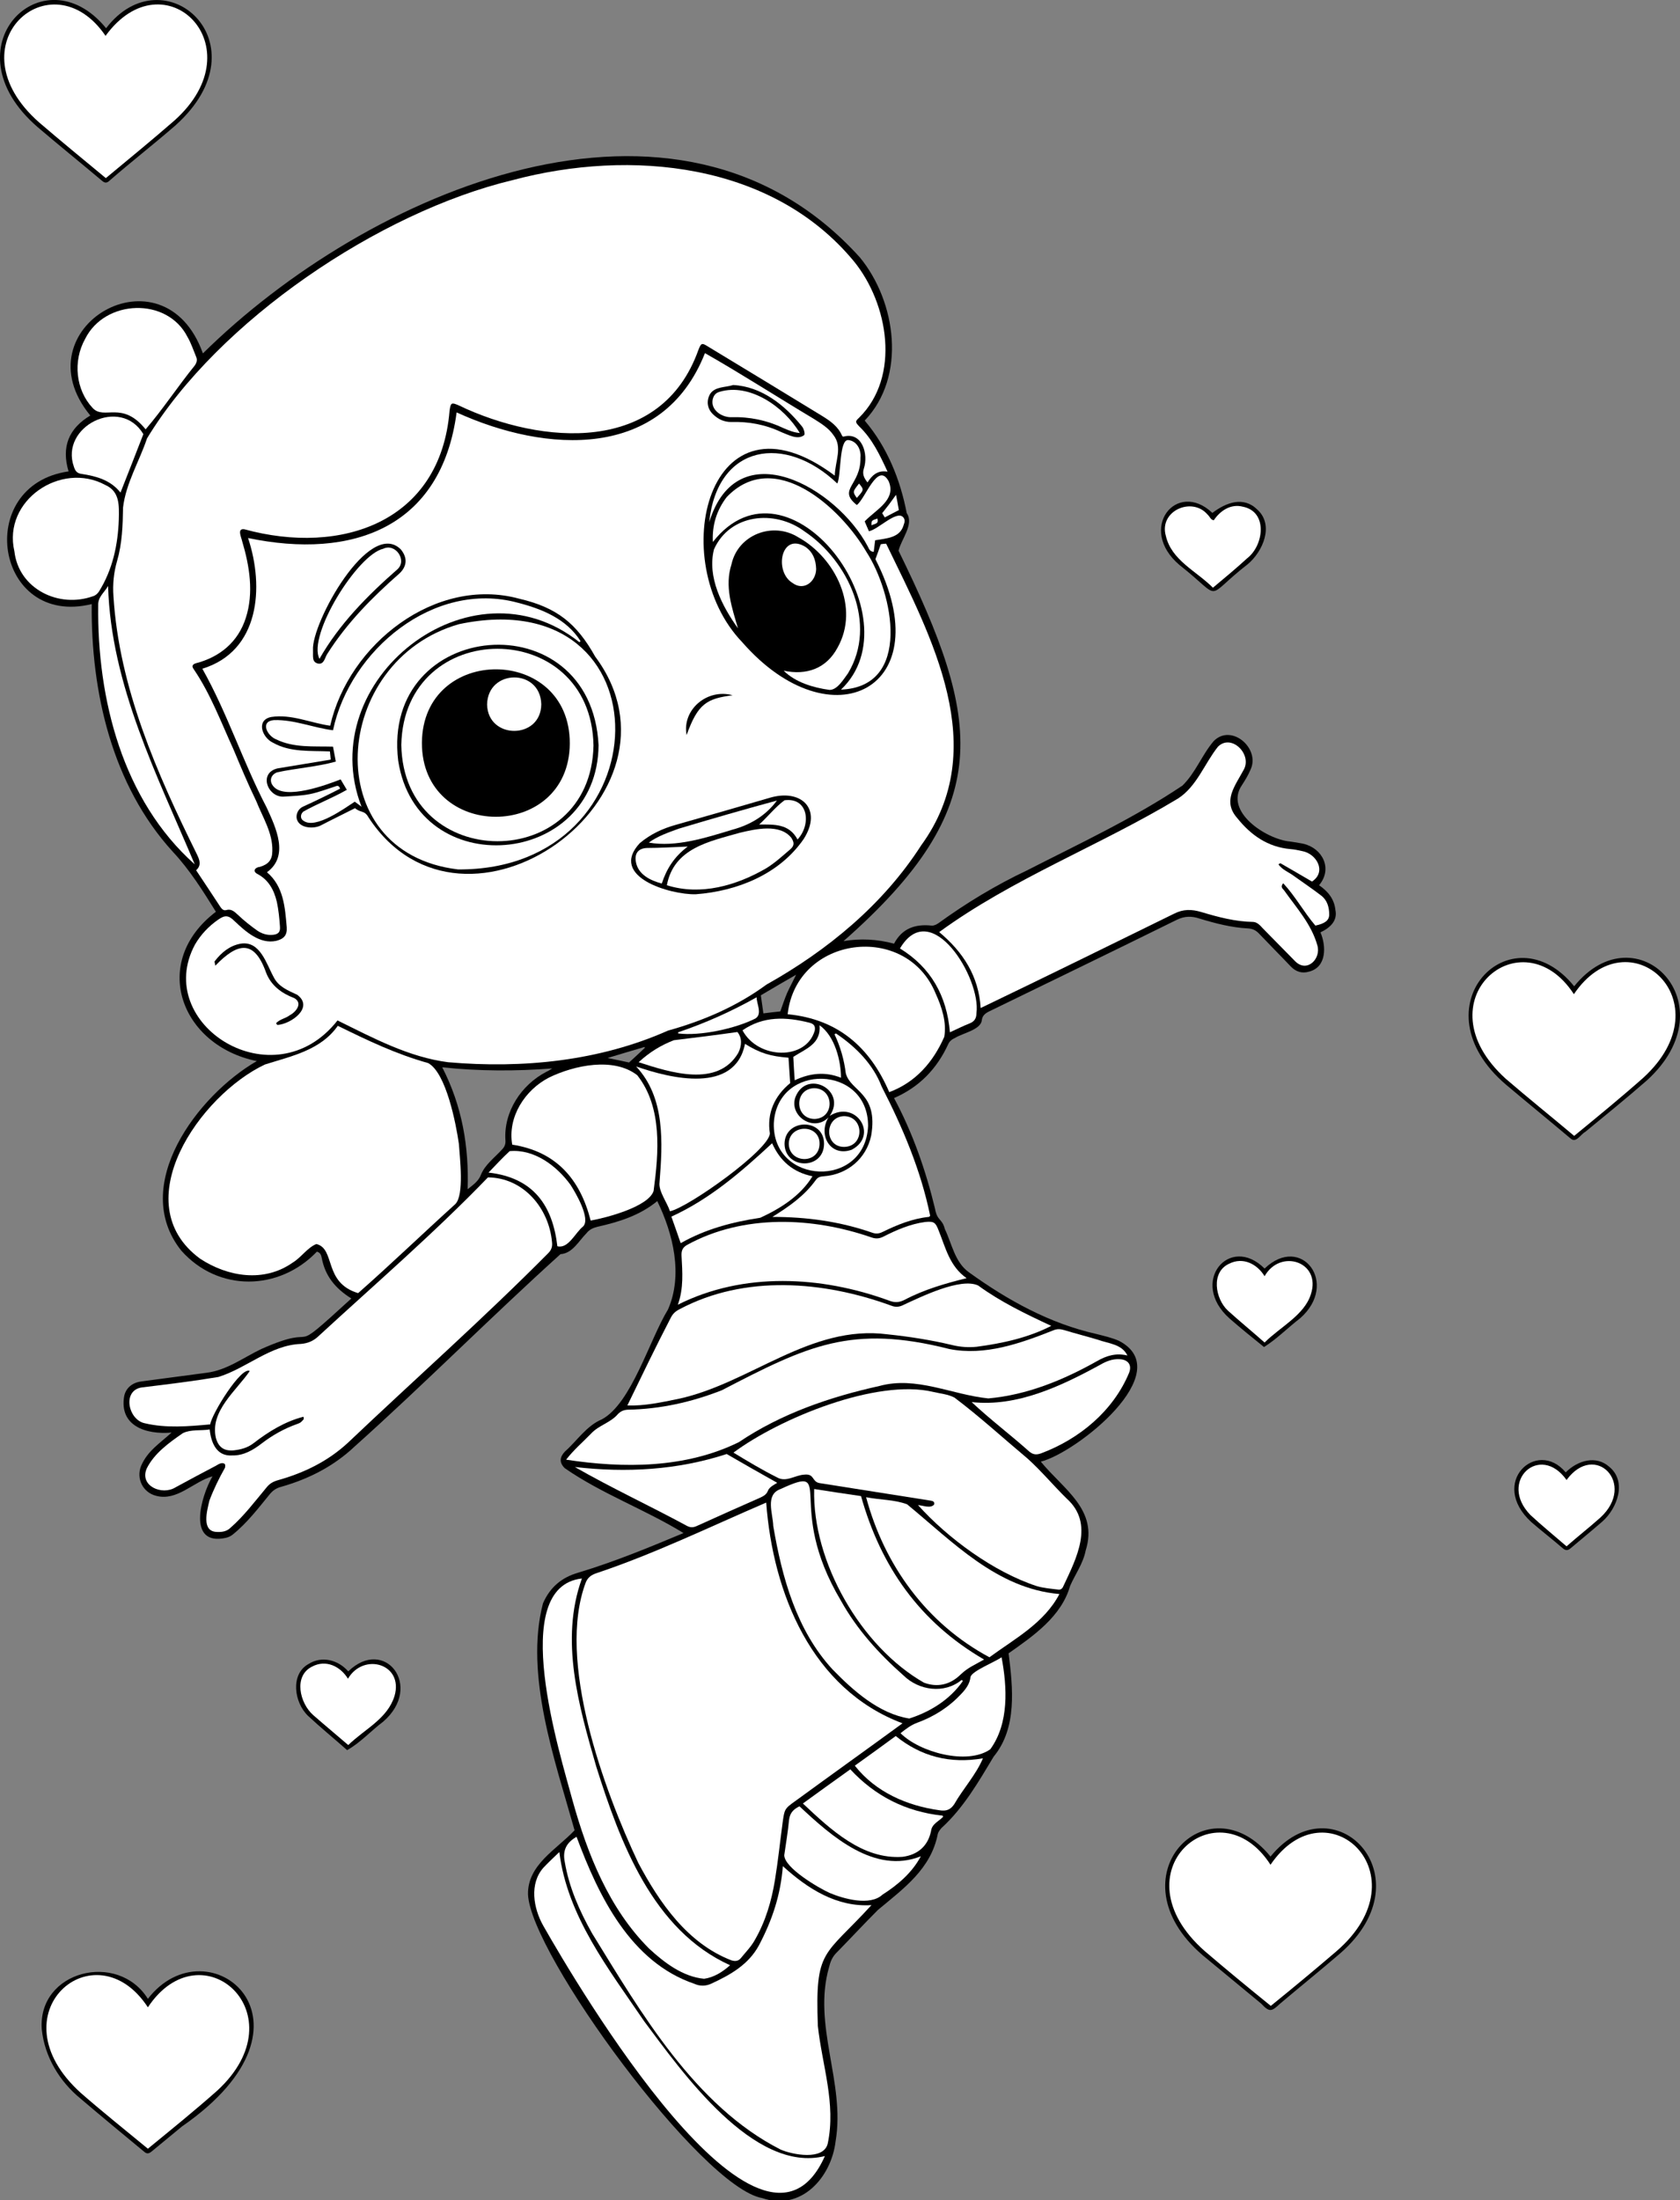 <?xml version="1.0" encoding="utf-8"?>
<!-- Generator: Adobe Illustrator 26.0.0, SVG Export Plug-In . SVG Version: 6.00 Build 0)  -->
<svg version="1.1" id="Capa_1" xmlns="http://www.w3.org/2000/svg" xmlns:xlink="http://www.w3.org/1999/xlink" x="0px" y="0px"
	 viewBox="0 0 595.3 779.4" style="enable-background:new 0 0 595.3 779.4;" xml:space="preserve">
<rect x="0" y="0" width="595.3" height="779.4" fill="#808080" stroke="none"/>
<style type="text/css">
	.st0{fill:#FFFFFF;}
</style>
<g>
	<path d="M473.2,322.4c-0.4-3.9-2.6-6.6-5.8-8.8c4.9-5.8,1.3-13.1-5.6-14.7c-1.6-0.3-3.2-0.6-4.8-0.8c-8.3-0.8-23.4-10.6-16.9-20
		c1.1-1.7,2.2-3.5,3-5.4c3.6-7.5-6.7-16.5-13-10.2c-4.2,4.9-6.4,11.2-11.1,15.8c-17.3,11.6-36.6,20.6-55.2,30.1
		c-11,5.2-21.4,11.5-31.2,18.6c-0.7,0.5-1.7,1-2.5,0.9c-5.7-0.6-10.4,0.9-13.3,6.4c-6-1.6-11.9-1.9-17.9-0.9
		c54.2-47.7,49.1-77.8,19.5-138.3c0.9-4,5.6-9.4,2.9-13.3c-2.3-11.9-6.9-23.4-14.9-32.8c14.9-15.6,11.2-42.1-1.7-57.8
		c-64.8-71.7-175-23.1-232.8,34C58,86.3,6.5,116.2,32,147.2c-7.7,4.6-10.3,11.2-7.7,19.8c-33.8,4.8-26.1,55.4,8.2,47
		c-0.3,31.2,7.2,64.1,28.7,87.7c6,6.4,10.7,13.9,15.3,21.3c-23.5,17.9-12.5,47.4,14.5,52.9c-21,12.1-45.1,44.1-26.8,67.1
		c13.1,14.8,34.7,14.4,48.1,0.4c1.3,0.4,1.5,1.3,1.7,2.2c1.2,6.5,4.9,10.9,10.5,14.4c-24.4,22.3-9.2,7.8-31.9,17.9
		c-6.3,3-12.2,7.5-19.3,8.4c-7.8,1-15.5,2.1-23.3,3.1c-3.1,0.4-5.4,2.3-6,5.2c-1.8,10.5,7.6,13.7,16.8,12.9
		c-4.4,4-8.5,6.5-10.8,11.8c-1.8,4.5,0.6,9.4,5.3,10.6c7.5,2,13.2-5,20-6.9c-4.2,7.2-9.1,24.8,4.7,21.8c0.9-0.2,1.8-0.6,2.5-1.2
		c5.1-4.1,9.1-9.4,13.2-14.4c1.1-1.3,2.4-2.1,4-2.5c9.8-2.8,18.6-7.3,26-14.3c24.7-22.1,48.5-46.1,72.9-68.1
		c4.3-0.3,6.4-4.6,9.2-7.4c1-1.3,2.3-1.9,3.9-2.3c7.6-1.7,15-4,21.2-9.1c5.6,11.5,9.2,26.1,3.8,38.4c-6.6,10.8-12.9,33.2-23.4,38.9
		c-5.5,2.3-8.8,7.6-13.1,11.4c-1.9,2-2.1,3.9-0.1,5.9c13.1,9.1,28.4,14.6,42.1,23c-12.7,5.3-24.3,10.1-37.2,14
		c-6,1.7-10.1,5.2-12.6,10.9c-6.6,25.4,4.3,55.8,11.2,80.4c-6.4,6.8-16.7,12.2-16.5,22.7c0.8,21.1,61.4,103.8,83,107.6
		c13.8,4.7,24.5-7.3,26-20.2c3.5-20.7-8.3-41-2.3-61.7c0.4-1.7,1-3.2,2.2-4.6c5.1-5.2,10-10.5,15.1-15.6
		c9.1-7.6,18.8-14.5,21.2-26.9c0.2-0.8,0.8-1.5,1.3-2.1c7.8-7.1,13.1-16.3,18.5-25.3c8.4-10.2,6.8-24.4,5.3-36.6
		c8.8-6.2,18.7-13,21.8-23.9c1.8-4.1,4.6-7.9,5.5-12.5c4.6-14.5-7.9-21.7-15.9-31.5c12.6-3.1,48.8-31.8,27.7-42.8
		c-2.5-1.1-5.2-1.7-7.9-2.4c-16.6-3.7-31.6-12-45.3-21.9c-5-3.6-6-10.1-8.5-15.3c-1-3.9-2.7-2.7-3.5-7.3
		c-3.3-13.6-7.9-26.8-14.5-39.1c9-3.9,15.2-10.4,19.2-19.1c0.5-1.1,1.3-1.7,2.4-2.2c2.7-1.7,9.2-2.9,9.5-6.3
		c0.2-1.6,1.2-2.4,2.6-3.1c22.2-10.8,44.5-21.6,66.6-32.5c2.7-1.3,5.2-1.3,7.9-0.4c5.6,1.7,11.3,3.2,17.2,3.5
		c1.6,0.1,2.7,0.6,3.8,1.7c3.7,3.9,7.6,7.8,11.3,11.7c1.8,1.9,4,2.7,6.6,1.9c6.2-1.6,6.1-9,4-13.9
		C471.3,328.7,474,326.2,473.2,322.4z M193.6,379.7c-8.9,4.6-15.2,14.2-14.5,24.3c0.1,1.3-0.3,2.3-1.2,3.2c-2.6,2.9-6,5.3-7.5,9
		c-0.8,2.2-2.8,3.6-4.7,5.1c0.5-15-1.9-29.4-9-43.2c13.2,1.4,26.1,1.4,39,0.4C195,378.9,194.3,379.4,193.6,379.7z M222.9,376.4
		c-2.3-0.5-4.6-1-7.6-1.6c4.7-1.4,8.9-2.7,13.1-3.9c0,0.1,0.1,0.2,0.1,0.3C226.7,372.9,224.9,374.6,222.9,376.4z M278.9,351.8
		c-0.9,2.1-1.6,4.3-2.4,6.5c-1.9,0.2-3.7,0.4-6,0.7c-0.3-2.2-0.6-4.3-0.9-6.4c4-2.4,8-4.7,12.5-7.3
		C280.9,347.8,279.8,349.8,278.9,351.8z"/>
	<path d="M37.6,10C58-16.7,94.5,15.4,62.2,44.4C54.5,51.1,46.5,57.3,38.8,64c-0.9,0.9-1.7,0.9-2.7,0c-7.6-6.4-15.3-12.6-22.8-19
		C-19.2,16.9,15.3-17.3,37.6,10z"/>
	<path d="M450.2,657.7c22.3-27.3,55.9,7,24.8,34.2c-7.1,6.1-14.3,11.9-21.4,17.9c-3,2.8-3.7,3.2-6.7,0c-6.9-5.7-13.8-11.4-20.7-17.1
		C393.8,665,427.9,630.3,450.2,657.7z"/>
	<path d="M557.8,349.4c22.1-27.3,55.5,6.4,25.7,33.4c-7.1,6.2-14.5,12.2-21.8,18.2c-1.7,0.9-3.2,4.1-5.2,2.3
		c-7.6-6.4-15.2-12.6-22.8-19C501.3,356.7,535.5,321.9,557.8,349.4z"/>
	<path d="M52.4,708.1c21.2-27.5,65.6,8.1,12.1,45.2c-3.6,3-7.2,5.9-10.8,8.9c-1,0.8-1.7,0.9-2.7,0c-7.5-6.2-15-12.4-22.4-18.7
		c-7.5-6.1-12.8-14.9-13.8-24.6C13.3,698.1,41.8,691.1,52.4,708.1z"/>
	<path d="M554.8,521.6c4.3-4.3,10.8-6.1,15.4-2c6.4,5.2,2.9,14.7-2.4,19.4c-3.8,3.3-7.6,6.4-11.4,9.6c-0.9,0.7-1.6,0.7-2.5,0
		c-3.7-3.2-7.6-6.2-11.3-9.4C527.4,525.2,544.6,509.4,554.8,521.6z"/>
	<path d="M429.6,181.7c4.9-3.7,11-6,15.9-1.2c6.1,5.5,2,14.9-3.4,19.4c-16,12.4-8.2,12.8-24.1,0.3
		C402.8,187.4,416.9,169.7,429.6,181.7z"/>
	<path d="M123,620c-4.5-4-9.3-7.9-13.8-12.1c-5-4.7-6.4-14.8,0.1-18.4c4.7-3,10.5-1.5,14.1,2.6c12.9-12.5,26.8,5.3,12.4,17.8
		C131.5,613.1,127.8,617.3,123,620z"/>
	<path d="M447.9,477.2c-4.1-3.3-8.3-6.7-12.2-10.1c-14.5-12.9,0-30.1,12.4-17.7c13-12.5,26.6,5.3,12.6,17.6
		C456.4,470.3,452.5,474.3,447.9,477.2z"/>
	<path class="st0" d="M119.6,361.5c-22.6,28.8-65.7,1.3-50.5-26.9c2.1-3.6,4.9-6.5,8.2-8.8c2.4-1.7,3.7-1.6,5.8,0.5
		c3.9,3.7,9,8.3,14.8,7c2.7-0.7,3.9-2,3.7-4.8c-0.6-7.1-1.1-14.5-7-19.5c8-5.8,3.1-15.9-0.1-22.9c-8.4-16.1-13.9-33.4-22.8-49.2
		c20.3-6.2,22-28.9,16.2-46.3c36.9,7.7,68.5-3.6,73.9-44.5c31.8,14.5,73,17,88-21c13,7.4,25.7,15.6,38.6,23.3
		c2.5,1.6,5.2,3.2,6.9,5.7c3.4,4.3,0.6,9.3,0.5,14.4c-44.9-33.6-60.3,30.4-32.8,59c31.6,36.2,70.6,16.3,47.2-29.4
		c0.7-1.9,1.3-3.5,1.9-5.3c0.6-0.1,1.3-0.2,1.9-0.2c16.1,33.3,37.5,72.4,12.4,106.9c-13.5,21-33.2,37.2-54.8,49.3
		c-10.5,7.7-22.3,12.8-34.9,16.3c-24.3,10.8-51.5,13.5-77.9,11.2C144.8,374.5,132.2,367.7,119.6,361.5z M117,257.1
		c-7-1-13.8-4.2-20.9-3.1c-5.5,1.1-3.2,7.3,0.6,9.1c6.2,3.5,13.3,2.8,20.2,3.1c0.1,1.1,0.2,1.9,0.3,2.9c-6.4,1.1-12.4,2-18.8,3.1
		c-7,1.6-3.5,10.5,2.3,10c3.1-0.2,6.2-0.3,9.2-0.9c2.9-0.6,5.8-1.7,8.6-2.6c0.8-0.3,1.6-0.7,2,0.7c-4.3,2.2-8.6,4.3-13,6.3
		c-1.7,0.7-2.6,2.5-2.4,4.1c0.6,3.6,5.9,4,8.6,2.6c4-2.1,8-4,12.1-6.1c2.1,1.8,3.3,0.6,4.8,3.3c34,51.8,116.9-7.9,80.3-57
		c-6.6-11.8-13.6-17.4-26.9-20.5C154.3,204,123.5,228.3,117,257.1z M246.5,316.8c14.8-1.1,29.7-7.1,38.3-19.6
		c6.8-10.7-1-18-12.3-14.5c-11,3.2-22,6.4-33,9.5c-4.7,1.3-9,3.3-12.8,6.5C215.6,310.6,237.5,317,246.5,316.8z M110.9,230.3
		c0.1,2.2-0.5,4.3,1.9,4.8c2.1,0.3,2.3-2.2,3.2-3.5c6.9-10.9,15.9-20,25.6-28.5c2.7-2.6,2.8-5.6,0.4-8.5
		C130.8,183.6,110.3,220.8,110.9,230.3z M259.8,136.4c-2.8,0.9-6.5,0.5-8.2,3.2c-1.4,2.5-1,5.3,1.2,7.3c1.7,1.6,3.7,2.6,6.3,2.6
		c6.2-0.2,12.1,0.9,17.8,3.6c2.4,0.9,5.8,2.9,8.1,1c0.3-0.6-0.2-2.3-0.8-3C278.1,143.5,269.8,136.9,259.8,136.4z M97.8,362.5
		c0.3,0.3,0.4,0.6,0.5,0.6c4.8-0.3,13.1-6.2,7-10.7c-3.2-1.5-6.6-2.8-8.3-6.2c-2.6-4.7-4.8-13-11.7-11.9c-3.9,0.7-6.8,3.1-9.2,6.2
		c-0.2,0.2,0.1,0.8,0.2,1.6c7.9-8.2,13.8-9.4,18,2.5c1.8,4.6,5.5,7.3,10,9c3.1,1.8,0.6,4.9-1.7,6.1C101.2,360.8,99.2,361,97.8,362.5
		z M259.6,246.3c-9.1-2.5-18,5.2-16.3,14.1C247.3,249.2,250.5,247.5,259.6,246.3z"/>
	<path class="st0" d="M314.5,167.1c-3.6-0.6-5.5,1.3-7.1,3.8c-1.3-1.6-1.9-3-1.3-4.9c1.7-5.1-0.6-13.2-7.3-11.3
		c-0.1-0.1-0.4-0.2-0.4-0.3c-1.4-3.3-4.1-5.2-7-7c-13.6-8.3-27.2-16.6-40.8-24.8c-1.9-1.2-2.2-1-3.1,1.3
		c-13.2,37.2-55.4,33.8-85,19.7c-2.5-1.1-2.8-1-3.2,1.9c-3.2,39.5-38.4,51.4-72.7,42c-2.7-0.4-1.1,2.8-0.8,4.2
		c2.6,8.7,4.2,18.3,1.3,27.2c-2.7,8.5-9.2,13.9-17.8,16.1c-1.1,0.4-1.4,1-0.7,2c6,8.8,9.7,18.8,14.1,28.4c2.6,6.2,5.2,12.4,8.1,18.4
		c2.3,5.8,5.9,11.3,5.7,17.7c0,3.1-1.4,4.7-4.4,5.6c-1.6,0.1-2.8,1.5-0.9,2.5c4,2.1,5.9,5.7,6.9,9.9c0.6,2.8,0.9,5.8,1.1,8.7
		c0.2,2.1-0.7,2.9-2.9,3c-1.9,0.1-3.6-0.5-5.1-1.5c-2.4-1.7-4.8-3.6-7-5.7c-1.2-1.1-2.3-2.1-4-1.6c-1,0.3-1.6-0.4-2.1-1.1
		c-2.8-4.3-5.7-8.6-8.6-13c2-1.8,1.2-3.7,0.3-5.6c-14.2-28.7-27.6-59.1-29.6-91.5c-0.3-4.2,0.1-8.4,1.3-12.5
		c1.8-6.2,2-12.6,2.1-18.9c1-8.6,5.8-16.4,8.5-24.5c25.3-41.7,82.3-80.2,129.6-91.5c41.6-11.1,91.9-6.3,120.9,28.8
		c12.2,15,16.6,40.8,1.8,55.4c-1.4,1.3-1.4,1.5,0.1,3.1C309,155.4,311.7,161,314.5,167.1z"/>
	<path class="st0" d="M319.8,610.5c-12.6,9.2-25.2,18.2-37.8,27.4c-4.1,2.9-4,3-4.7,7.9c-0.9,6.7-1.6,13.5-2.7,20.2
		c-1.2,7.4-3.3,14.6-7.1,21.2c-1.3,2.4-3.3,4.4-5,6.5c-0.9,1.1-2.1,1.2-3.5,0.7c-15.4-6-25.3-20.3-32.8-34.4
		c-12.2-25.8-29.1-71.9-18.6-99.5c0.7-1.6,1.8-2.5,3.5-3.1c20.7-6.9,40.4-16.5,60.4-25.1C273.9,564.4,287.6,598.4,319.8,610.5z"/>
	<path class="st0" d="M119.7,363.4c10.8,5.3,20.6,10,32,13.2c6.4,3.4,9.9,21.6,10.9,28.6c0.3,4.8,2,18.2-1.3,21.4
		c-11.5,10.4-22.7,21.2-34.4,31.5c-12.4-3.7-7.9-15.7-14.8-17.4c-3.2,1.3-5.4,4.8-8.4,6.6c-10.1,7.1-22.9,5.1-32.8-1.4
		c-26.8-19.7,0-58,23-68.8C103.4,374.1,113.7,372,119.7,363.4z"/>
	<path class="st0" d="M107.5,501.9c-6.6,1.7-12.4,5.3-17.7,9.4c-2.1,1.6-4.4,2.2-7,2.5c-3.4,0.3-5.4-1.1-6.3-4.4
		c-2.2-9.5,7.3-16.8,12-23.7c-3-1.8-13.6,15.4-14,18.9c-7.6,0.7-15.7,1.4-23.2-0.4c-5.9-1.2-8.1-11.7-1-12.7
		c9.1-1.1,18.1-2.2,27.1-3.7c10-3.1,18.4-11.3,29.2-11.7c2.4-0.2,4.4-1,6.2-2.7c20.2-18.6,41-36.5,60.1-56.3
		c12.5,0.1,21.6,10.8,22.7,22.9c0.2,1.6-0.2,2.8-1.3,3.9c-22.9,23.1-47.3,44.7-70.9,67.1c-7.2,6.7-15.7,10.8-25,13.4
		c-1.7,0.5-2.9,1.2-4,2.6c-4.1,4.9-7.9,10-12.7,14.2c-1.3,1.3-3,1.6-4.8,1.5c-5.7-0.1-3.5-7.6-2.7-11.1c1.5-4,3.4-7.9,5.5-11.6
		c0.1-0.4,0.2-1.1-0.1-1.4c-0.9-0.7-2.2,0.1-3,0.6c-4.8,2.5-9.6,5.1-14.4,7.7c-4.8,3-12.9-0.5-10.2-6.7c2.7-5.4,7.9-9.1,12.8-12.5
		c2.9-1.4,6.3-0.8,9.5-1.3c0.5,4.8,2.5,9.6,8,9.2c4,0.1,7.4-1.9,10.5-4.3c3.8-2.9,7.9-5.2,12.4-6.8c1.4-0.5,1.4-0.6,2.4-1.7
		C107.7,502.3,107.6,502.1,107.5,501.9z"/>
	<path class="st0" d="M464.9,312.3c-3.8-2.2-7.5-4.4-11.2-6.5c-0.1,0-0.3,0.2-0.7,0.4c1.4,2,3.8,2.8,5.6,4.2
		c3.2,2.3,6.5,4.5,9.6,6.9c2.1,1.6,2.8,4.1,2.8,6.7c0,2.1-1.6,3.2-4.9,3.9c-4.1-4.8-7.1-10.4-11.4-15c-1.1,1.3-0.2,1.9,0.3,2.5
		c4.4,6.2,9.7,12,11.8,19.5c1.4,4.7-3.6,9.8-7.8,5.7c-3.9-3.9-7.7-7.9-11.6-11.8c-0.9-1-1.9-2.1-3.3-2.2c-6.4-0.1-12.4-1.7-18.4-3.5
		c-3.4-1-6.4-1.1-9.7,0.6c-22.8,11.2-45.6,22.4-68.5,33.4c-0.7-11.3-6.2-19.8-14.7-26.9c26.2-19.1,56.9-30.6,84.6-47.3
		c6.7-4.3,9.4-12.4,14.2-18.4c4.8-4.7,12.2,2.8,9.1,8.2c-3.1,5.8-7.6,11.1-2.3,17.1c4.8,6,10.8,10.3,18.9,11
		c1.4,0.1,2.7,0.4,4.1,0.7C466.5,302.4,470.2,308.8,464.9,312.3z"/>
	<path class="st0" d="M204.3,650.7c7.8,21,19.1,44.4,41.8,52.1c2,0.9,4.1,0.8,6-0.1c6.7-3.1,13.1-6.7,16.8-13.5
		c4.7-8.9,7.7-17.8,8.5-28.1c8.8,8,19.1,14.6,31.4,13.8c-16.9,18.5-20,15.3-19,42.8c1.5,13.9,6.5,27.5,3.5,41.7
		c-1.5,6.1-12.6,3.9-16.7,2.1c-30.3-15.4-49.5-48.5-66.8-76.6c-4.5-8-8.2-16.4-9.7-25.4C199.3,655.4,200.8,652.7,204.3,650.7z"/>
	<path class="st0" d="M325.3,533.2c1.8,0.1,4.4,1.3,5.7-0.2c0.3-1-0.5-1.3-1.3-1.4c-13.1-2.1-26.2-4.1-39.3-6.2
		c-2.8-0.5-1.7-3.4-5.4-3c-3.4,0.2-6.5,2.9-9.8,0.9c-5.2-2.6-10.2-5.6-15.3-8.7c16.3-12.1,50.7-26.3,70.8-21.5
		c2.5,0.6,5.2,0.8,7.5,2c8.9,6.7,17.3,14.4,25.9,21.6c4.9,4.4,9.2,9.6,13.9,14.2c9.9,8.9,3.4,21.2-1.2,31c-0.4,1-1.1,1.4-2,1.2
		c-2.5-0.3-5-0.5-7.4-1.2C352.1,556.9,335.8,544.9,325.3,533.2z"/>
	<path class="st0" d="M200.6,517.1c2.8-3.6,5.8-6.1,8.9-9.3c2.7-2.9,6.9-3.8,9.5-6.9c1-1,2-1.4,3.4-1.5c11.6-0.2,22.7-2.7,33.4-6.9
		c30.4-15.8,45.9-23.4,80.6-14.6c12.6,2.5,25.2-2,36.8-6.6c1.4-0.6,2.5-0.5,3.9-0.1c3.9,1.2,7.9,2.2,11.9,3.4
		c3.8,1.4,8.5,1.5,10.5,5.6c-4.1-1-7.5,0.1-10.8,2c-11.9,6.7-24.8,12-38.5,13.2c-12.9-1.3-25.5-8-38.6-4.4
		c-17.6,3.9-34.8,9.8-49.8,19.9C242.9,520.2,221,520.2,200.6,517.1z"/>
	<path class="st0" d="M222.3,497.9c5.2-10.7,10-20.7,15.4-31.1c0.7-1.4,1.7-2.3,3.1-3c23.1-12.3,51-10,74.9-1.3
		c1.7,0.7,3.1,0.5,4.6-0.3c6.1-2.8,20.1-9.7,26.3-6.8c8.1,5.9,16.9,10.1,25.9,14.3c-8.1,4.2-17.3,6.2-26.4,7.4
		c-2.9,0.3-5.8,0.1-8.7-0.6c-7.5-1.8-15.2-3-22.9-3.8c-27.4-3.6-48.8,17.5-74.3,22.9C234.3,496.8,228.4,498.1,222.3,497.9z"/>
	<path class="st0" d="M240.2,462.2c2.1-5.9,1.6-11.6,1.3-17.3c-0.1-1.9,0.4-3,2-3.9c19.9-10.9,44.4-9.9,65.4-2.6
		c1.5,0.5,2.7,0.4,4.1-0.3c4.7-2.4,9.6-4.5,14.8-5.2c3.1-0.3,3.7,0.1,4.8,3c2.5,6.2,3.9,12.7,9.9,16.9c-7.6,1.9-15,4-22,7.7
		c-2,1-3.6,1-5.6,0.2C291,452,263.5,450.5,240.2,462.2z"/>
	<path class="st0" d="M209.3,432.4c-3.8-14.9-12.4-24.5-27.8-26.9c-1.7-9.8,4.5-19.4,13.1-23.8c8.9-4.3,22.8-7.3,31.2-0.8
		c9,11.4,7.6,27.5,5.8,41C229.8,427.5,214.9,431.4,209.3,432.4z"/>
	<path class="st0" d="M198.2,656.1c2.8,22.8,17.6,41.6,30.1,60c13.3,17.8,38.8,54,64,47.7c-22.5,50.6-88.2-61.2-99.8-81.6
		c-3.5-6.2-5-14.9,0.1-20.6C194.2,659.9,196,658.2,198.2,656.1z"/>
	<path class="st0" d="M206.2,559.2c-7.9,21.8-1.1,45.2,5.1,66.7c8.5,26.9,20,57.9,47.4,70.3c-2.7,2.4-5.7,4.3-9.2,4.8
		c-7.5-0.7-14.1-5.7-19.5-10.7c-14.2-14.2-21.8-33.4-27.1-52.4C198.5,621.5,179.7,562.1,206.2,559.2z"/>
	<path class="st0" d="M237.4,429.1c-1-3.1-4.1-7.1-3.7-10.2c1.1-14,2.1-30-8.3-41.1c12.3,4.3,35,9.8,38.6-8c5.3,3.3,9,4.4,15.4,4.9
		c0.2,2.8,0.4,5.9,0.6,9c-5.6,4.6-8.3,10.7-7.2,17.8C272.7,407.3,243.8,427.8,237.4,429.1z"/>
	<path class="st0" d="M315.1,386.9c-6.9-16.1-18.4-25.9-36-27.6c3.1-27.8,42.1-32.9,52.5-7.2c2.1,4.6,3.9,10.1,3,15.2
		C330.7,376.2,324.5,383.4,315.1,386.9z"/>
	<path class="st0" d="M306.9,530.4c5.1,1,9.9,0.8,14.5,2.5c16.1,13.2,31.8,29.9,54,31.8c-5.4,10.3-15.8,15.8-24.8,22.4
		C328.4,575.2,313.4,554.6,306.9,530.4z"/>
	<path class="st0" d="M348.7,587.9c-3.3,1.9-5.7,2.8-8.4,5.4c-3.6,3.5-8.1,4.6-12.9,2.8c-22.3-12.7-39.6-42.8-38.9-68.6
		c5.7,0.9,11.1,1.7,16.6,2.5C312.1,554.9,325.8,574.6,348.7,587.9z"/>
	<path class="st0" d="M341.2,595.5c-4.6,6.6-11.5,10.9-19,13.3c-10.7-1.7-19.8-9.8-27.2-17.4c-12.8-13.9-17.9-32.6-21-50.8
		c-0.1-4.4-3-11.1,2.6-13.1c20.1-9.3,1.1,5.5,21.4,39.6c5.7,10.2,13.4,18.7,22.1,26.4c5.5,5.4,14.5,6.7,20.7,1.6
		C340.9,595.3,341,595.4,341.2,595.5z"/>
	<path class="st0" d="M296.2,366.1c7,4.7,13.2,10.9,16.2,18.8c7.5,14.6,13.9,29.7,17.2,45.8c-0.2,0.2-0.3,0.4-0.5,0.4
		c-5.8,0.6-11.2,2.8-16.3,5.3c-1.2,0.6-2.3,0.8-3.7,0.3c-11.5-4-23.2-5.6-35.4-5.6c5.9-3.7,11.3-7.4,15.4-13.1
		c0.8-1.1,1.7-1.2,2.8-1.3c8.4-0.6,15.1-6.3,16.8-14.4c2.6-15.3-7.3-15.5-9-22.1c-0.6-4.8-1.9-9.4-4-13.8
		C295.8,366.4,296,366.2,296.2,366.1z"/>
	<path class="st0" d="M42.1,184c-0.3,9-2.2,17.8-7,25.5c-0.4,0.7-1.3,1.5-2.1,1.7c-12.2,4.4-26.4-2.6-27.9-15.9
		c-4.2-18,16.5-32,32.2-23.5C42.5,174.1,42.2,179.1,42.1,184z"/>
	<path class="st0" d="M51.6,152.1c-8.4-10.4-14.7-3.1-18.8-7.6c-5.9-6.3-7.1-16.5-2.6-24.5c7-14,29-14.8,36.2-0.7
		c1.3,2.2,2.1,4.7,3.1,7.1c0.5,1.1,0.2,2.1-0.5,3.1C63,136.9,57.7,145,51.6,152.1z"/>
	<path class="st0" d="M252.6,192c-0.3-5.9,1.3-11.2,4.9-15.9c16.9-17.7,40.4,3.8,49.5,19.4c9.5,14.6,16.3,47.8-9,48.8
		C325,218.7,279.4,157.9,252.6,192z"/>
	<path class="st0" d="M203.7,519.7c18.3,2.1,36.3,1.1,53.8-4.6c5.9,3.4,11.8,6.8,17.9,10.2c-1.1,0.7-2.6,1.4-3.2,2.6
		c-0.5,1.4-1.4,2-2.7,2.6c-7.5,3.3-15.1,6.7-22.6,10.1c-1.3,0.6-2.3,0.6-3.6-0.1C230.2,533.4,216.6,527.1,203.7,519.7z"/>
	<path class="st0" d="M344.3,496.7c16.1,1.8,31.8-5.7,45.7-13.3c2.1-1.2,4.2-2,6.6-1.9c3,0.1,4.6,1.9,3.5,4.8
		c-5.6,13.5-17.6,23.5-31.3,28.6c-1.5,0.5-2.6,0.5-4-0.6C358.1,508.3,350.9,502.9,344.3,496.7z"/>
	<path class="st0" d="M334.2,643.6c-1.6,1.7-4,2.5-4.3,5.1c-1.1,5.3-4.7,8.4-10.1,9.1c-14.2,1-25.5-9.7-35.3-18.9
		c5.6-4.1,11.1-8,16.8-12.1c8.8,9.5,19.7,15,32.6,16.4C334.1,643.2,334.1,643.4,334.2,643.6z"/>
	<path class="st0" d="M283.3,639.9c11.4,10.7,26.7,24.2,43,17.7c-3.1,5.8-8.1,10.1-13.6,13.6c-4.4,4.1-13.7,1.5-18.7-0.6
		c-4-1.8-16.1-8.9-16.1-13.4c0.6-4.2,1.3-8.3,1.7-12.5C279.9,642.2,281.2,640.9,283.3,639.9z"/>
	<path class="st0" d="M251.3,185c2.9-27.8,27-31.3,45.4-13.7c1.4-3,0.6-15.7,3.9-15.4c3,0.3,4.6,3.4,4.3,6.2
		c0.2,9.9-8.3,11.2-1.3,16.8c3-2.1,7.4-15.6,11.3-8.4c2.8,6.6-4.5,10-8.5,14.2c0.4,1,0.9,2.1,1.5,3.5c3.2-0.6,9.6-7.3,12-5.1
		c0.9,0.8,0.7,1.9,0.3,2.9c-1.3,4.6-6.1,4.7-10.1,5.4c-0.2,1.4-0.3,2.7-0.5,4.1c-1.5-0.1-1.7-1.2-2.1-1.9
		C296.6,172.9,261.3,152.4,251.3,185z"/>
	<path class="st0" d="M241.2,440.4c-1.1-3.1-2.1-6.1-3.3-9.4c13.6-6.2,24.7-15.8,35.7-26c2.8,6.3,7.4,10.3,14.3,11.7
		c-4.2,6.9-11.3,11.4-18.5,14.7C259.5,432.9,250,435.4,241.2,440.4z"/>
	<path class="st0" d="M319.1,614c1.9-1.5,3.7-2.9,5.9-3.7c6-2.2,11.2-5.5,15.6-10.2c1.6-1.7,3-3.5,3.3-6c0.4-2.1,8.6-5.3,11-7
		c2,10.6,2.7,23.4-4,32.6C342.8,625.4,325.9,620.8,319.1,614z"/>
	<path class="st0" d="M302.9,625.5c4.9-3.5,9.6-6.9,14.5-10.5c9,7.3,19.3,9.9,30.9,7.9c-2.5,5.9-7,10.7-10.2,16.3
		c-1.3,1.9-2.8,2.5-5.2,2.1C321.4,639.7,310.3,634.9,302.9,625.5z"/>
	<path class="st0" d="M69,306.2c-25.6-22.8-34.6-58.6-34.2-91.8c-0.1-2.9,2-4.3,3.5-6.8C39.3,242.8,55.8,274.8,69,306.2z"/>
	<path class="st0" d="M277.7,237.6c8.1,1.7,15.1-0.7,19.1-8.2c7.9-14.1-0.7-31.8-14-39.1c-9-5.6-21.3-0.9-23.6,9.6
		c-2.5,7.8,0.1,15.2,2.3,22.7c-5.6-7.8-11-18.2-8.5-28c5.6-12.5,21.4-14.2,32-6.4c15.7,10.5,26,32.9,15.5,50.3c-1.5,2-3.8,6-6.6,5.9
		C288.1,243.6,281.8,241.7,277.7,237.6z"/>
	<path class="st0" d="M197.5,441.5c-1.7-14.5-8.5-24.3-24.4-26.1c2.7-2.8,5-5.3,7.5-7.6c8.7-0.8,16.7,5.2,21.6,12
		c1.8,2.8,7.2,12,4.4,14.7C203.9,436.6,201.4,442.5,197.5,441.5z"/>
	<path class="st0" d="M42.7,174.5c-3.6-4.5-8.6-5.8-13.7-6.6c-1.7-0.2-2.3-1-2.8-2.5c-5.1-14.3,16.5-25.2,24.6-11.6
		C48.2,160.6,45.5,167.3,42.7,174.5z"/>
	<path class="st0" d="M336.6,365.7c-1.1-13-6.8-23-17.7-29.7c11-18.6,28.8,10.6,27.1,22.9c0,1.7-0.6,2.9-2.3,3.6
		C341.4,363.4,339.2,364.5,336.6,365.7z"/>
	<path class="st0" d="M307.6,398.9c-1,22.4-34,20.9-33.4-1C275.4,376.3,307.7,377.2,307.6,398.9z M293.6,395.8
		c-3.9,6.3,0.7,14.2,8.2,11.5c9.7-5.1,1.5-17.8-7.8-12c6.3-9.1-8.3-16.8-12.2-6.5C279.6,395.5,288.5,401.2,293.6,395.8z M292,405.2
		c0-9.2-13.9-9-14,0C278.1,414.3,291.9,414.6,292,405.2z"/>
	<path class="st0" d="M226.3,376.3c4-3.7,8.1-6.1,12.5-7.8c7.5-0.9,14.7-1.8,22.5-2.9c1.7,2.1,1.6,4.8,0.3,7.4
		C254.3,385.4,237.4,379.9,226.3,376.3z"/>
	<path class="st0" d="M263.1,365c7.4-5.1,15.4-4.8,23.7-2.7c1.6,0.4,2.2,1.2,1.9,2.8C285.6,375.8,268.6,375.3,263.1,365z"/>
	<path class="st0" d="M298,381.8c-5.5-2.2-10.9-1.7-16.4,0.9c-0.2-3.1-0.4-5.8-0.5-8.3c4.5-2.9,9.9-4.6,9.3-11.2
		C295.9,367.1,298,375.9,298,381.8z"/>
	<path class="st0" d="M289.2,201.6c-0.1,4.5-4.4,7.9-8.4,4.9c-6.6-4-4.1-18.2,4.7-12.7C288,195.6,289.1,198.2,289.2,201.6z"/>
	<path class="st0" d="M240.3,365.7c9.7-3.3,18.7-7.3,27.8-12.4c0,2.3,2.1,5.9-0.4,7.5c-7.1,3.6-19.6,6.3-27.4,5.3
		C240.3,366,240.3,365.9,240.3,365.7z"/>
	<path class="st0" d="M317.5,175.3c0.4,1.9,0.7,3.7,1,5.4c-1.7,0.9-3.3,1.7-5,2.6c-0.3-0.6-0.7-1.1-0.9-1.5
		C314.3,179.7,315.8,177.7,317.5,175.3z"/>
	<path class="st0" d="M303.6,176.4c-1.5-2.2-1.5-2.2,0.8-5.1C306.2,173.5,306.2,173.5,303.6,176.4z"/>
	<path class="st0" d="M310.9,183.7c0.6,2-1,1.8-2.1,2.4C308.8,184.4,308.8,184.4,310.9,183.7z"/>
	<path class="st0" d="M37.5,63.1C29.4,56.4,21.6,50,13.9,43.4c-31.3-27.5,4.2-59,23.5-30.7c20.7-28.5,53.8,3.7,24.4,30
		C53.9,49.6,45.8,56.2,37.5,63.1z"/>
	<path class="st0" d="M450.2,660.6c19.8-29.1,54.8,3.6,23.3,30.7c-7.7,6.6-15.3,12.9-23.2,19.3c-7.9-6.4-15.7-12.8-23.4-19.4
		C395,663.1,431.7,631.9,450.2,660.6z"/>
	<path class="st0" d="M557.8,402.4c-8.2-6.9-16.3-13.4-24.2-20.2c-30.6-27.7,5.6-58.4,24.1-30c19.3-28.6,54.1,2.6,24.6,29.6
		C574.4,388.8,566.2,395.5,557.8,402.4z"/>
	<path class="st0" d="M52.4,711.1c19-28.6,54,2.4,24.6,29.5c-8,7.1-16.3,13.8-24.6,20.6c-8-6.6-15.9-12.9-23.7-19.7
		C-2.6,713.3,33.7,682.5,52.4,711.1z"/>
	<path class="st0" d="M555.1,547.8c-4.4-3.8-8.7-7.3-12.8-11.1c-11.6-11.9,3.4-25.7,12.8-12.4c10.1-13.8,24.9,1.4,12,13.3
		C563.3,541,559.2,544.2,555.1,547.8z"/>
	<path class="st0" d="M429.8,208.2c-6-6-14.7-9.7-16.7-18.4c-2.5-8.8,9.3-14,14.8-7.5c0.8,0.7,1.1,1.9,2.2,2c2.3-3.4,6-5.9,10.3-4.8
		c9,1.8,7.4,13.8,1.5,18.3C438.1,201.3,434.1,204.6,429.8,208.2z"/>
	<path class="st0" d="M123.4,618.2c-4.3-3.7-8.4-7.1-12.4-10.6c-4.8-4.2-7.1-13.9-0.4-17.2c4.9-2.6,10-0.1,12.7,4.3
		c5.5-9.4,19.8-5.3,16.5,6.1C137.3,608.9,129.4,612.4,123.4,618.2z"/>
	<path class="st0" d="M448.1,475.6c-4.4-3.9-8.8-7.5-13-11.3c-4.5-4.2-6.1-13.6,0.4-16.6c4.9-2.5,9.9,0,12.6,4.4
		c5.6-9.9,20.2-5.1,16.4,6.4C462.2,465.9,453.6,470.1,448.1,475.6z"/>
	<path class="st0" d="M162.3,308c-50-5.9-44.9-74.1,0.4-86.9C237.5,205.4,235.5,308.5,162.3,308z M212.1,264
		c-2.6-51.5-77.1-44.9-71,5.5C147.8,312.9,211.7,307.5,212.1,264z"/>
	<path class="st0" d="M205.3,227.5c-38.5-30.7-94.5,13.4-77.2,58.3c-0.7-0.6-1.5-1.1-2.4-1.8c-3.8,2.5-13.9,9.8-18.1,6.8
		c-1.2-0.6-1.3-2.3-0.1-3.3c5-2.8,10.3-4.8,15.4-7.7c-0.8-1.3-1.5-2.5-2.2-3.7c-5.1,2-19.5,7.3-23.7,2.6c-1.7-1.8-1.2-4.2,1.2-5.1
		c6.9-1.5,13.9-1.9,20.8-3.8c-0.3-1.8-0.7-3.5-1-5.3c-6.9-0.2-13.9,0.5-20.2-2.6c-3.2-1.3-5.7-6.4-0.7-6.8
		c7.2-0.2,13.8,2.7,20.9,3.6c6-28.4,35.8-53.2,65.4-45.2c8.6,2.2,17.3,5.7,22.3,13.6C205.6,227.3,205.4,227.4,205.3,227.5z"/>
	<path class="st0" d="M236.3,313.6c2.5-13.2,15.1-15.5,25.9-18.6c5.5-1.3,14.1-3.3,18.2,1.8c1.1,1.7,1.1,2.8-0.4,4.1
		c-2.7,2.3-5.4,4.8-8.5,6.7C261,313.7,248.3,317.4,236.3,313.6z"/>
	<path class="st0" d="M229.9,298.5c3.1-2.3,7-3.6,10.5-4.9c11.7-3.5,23.1-6.8,34.9-10c-3.9,5.3-9.4,8.6-15.7,10.3
		C250.1,296.8,239.5,300.2,229.9,298.5z"/>
	<path class="st0" d="M243.7,299.9c-4.8,3.6-7.5,7.9-9.2,13.1c-4.2-1.1-8.5-3.3-9.2-7.8c-0.5-3,1-4.7,4-4.8
		C233.9,300.4,238.4,300.1,243.7,299.9z"/>
	<path class="st0" d="M269,292.1c3.2-2.9,5.7-6.2,9-8.6c8.4-1.1,9.6,8.5,4.6,13.9C279.6,291.7,274.2,292.1,269,292.1z"/>
	<path class="st0" d="M113.2,233.4c-4.3-8.3,13.4-36.9,22.6-39c4.3-2.1,8.6,4.1,5,7.3C130.2,211,120.2,221.1,113.2,233.4z"/>
	<path class="st0" d="M283.4,153.4c-2.2-0.2-3.8-0.9-5.7-1.7c-5.9-2.8-12.1-4.1-18.5-3.9c-3.3,0.1-7.3-2.4-6.7-6.1
		c0.3-1.5,1-2.5,2.5-2.9C265.6,135.6,277.9,144.1,283.4,153.4z"/>
	<path class="st0" d="M288.5,385.5c7.1,0.1,7.4,10.6,0.2,10.9C281.5,396.4,281.3,385.7,288.5,385.5z"/>
	<path class="st0" d="M299.1,406.3c-7.1,0-7-10.7,0-10.9C306.3,395.5,306.4,406.2,299.1,406.3z"/>
	<path class="st0" d="M290.4,405.3c-0.2,7.3-10.9,6.9-10.9-0.2C279.7,398.1,290.6,398.1,290.4,405.3z"/>
	<path class="st0" d="M210.3,264.1c-0.9,45.3-67.3,45.2-68.1-0.2C143.1,218.5,209.5,218.4,210.3,264.1z M149.5,263.1
		c-0.1,34.9,52.2,35,52.4,0.3C202,228.5,149.8,228.3,149.5,263.1z"/>
	<path class="st0" d="M191.8,249.5c-0.1,12.5-18.9,12.6-19.2,0.1C172.8,236.9,191.5,236.7,191.8,249.5z"/>
</g>
</svg>
